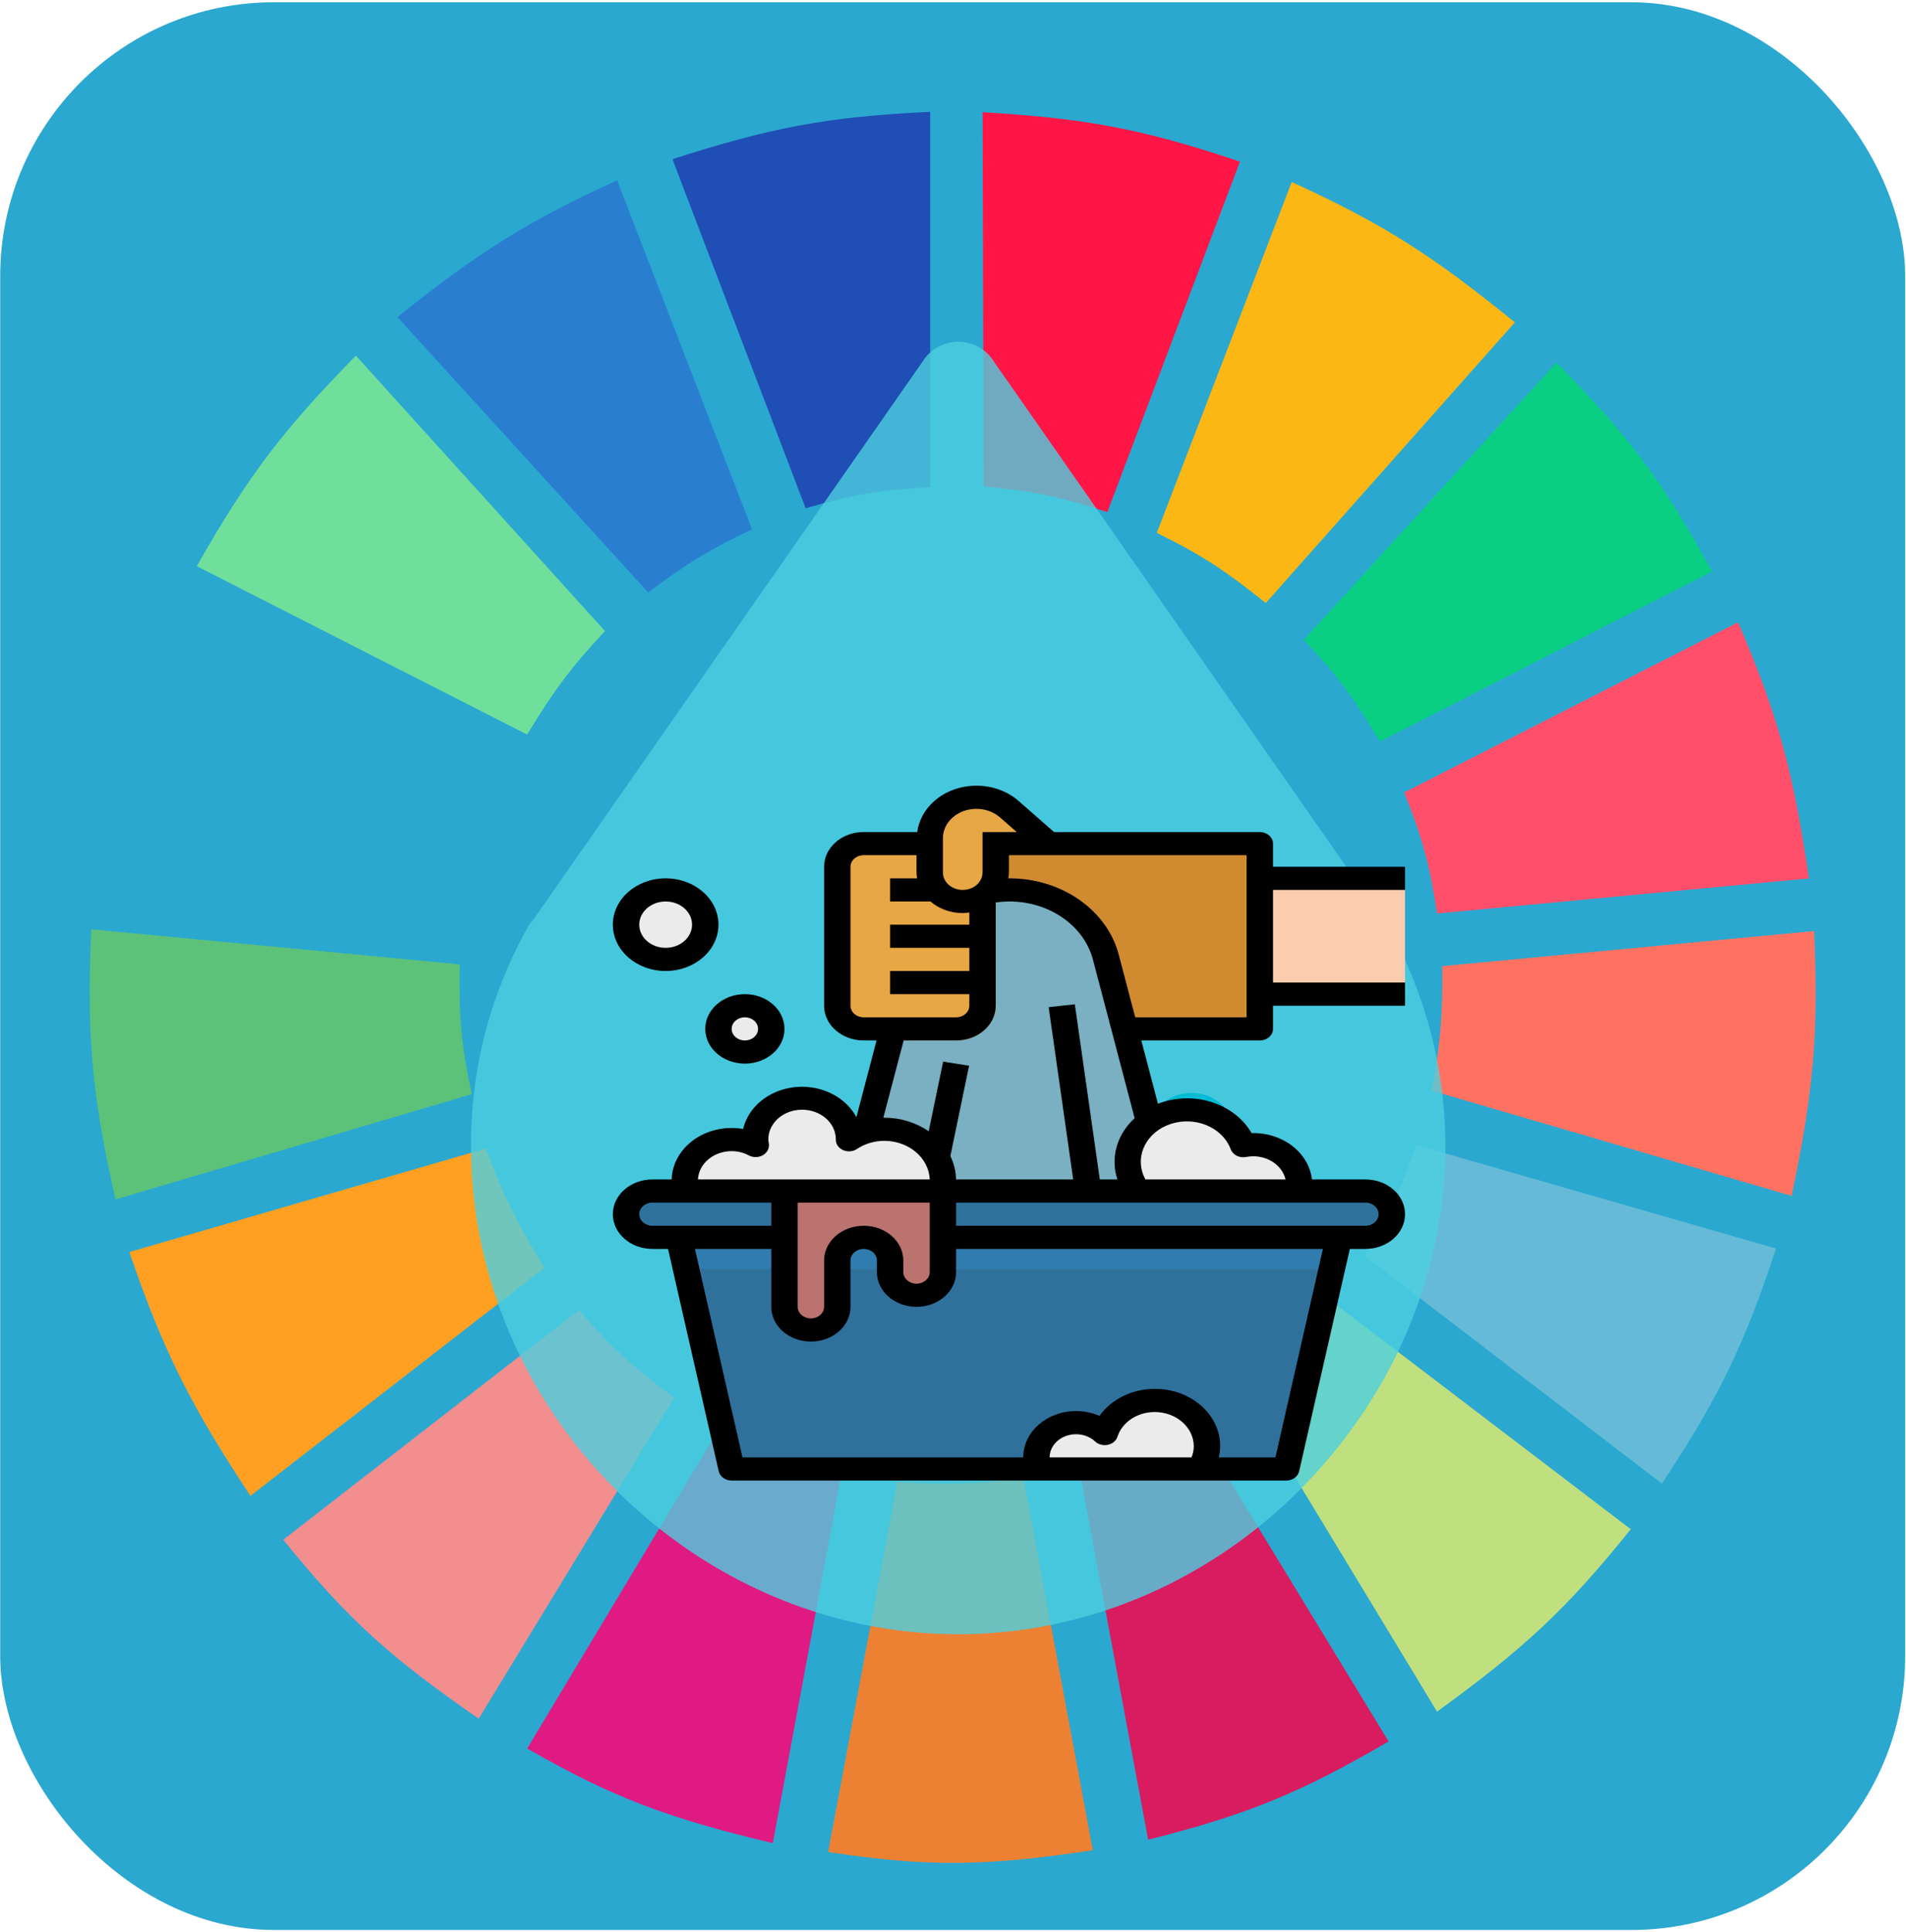 <svg width="686" height="695" viewBox="0 0 686 695" fill="none" xmlns="http://www.w3.org/2000/svg">
<rect x="0.074" y="0.818" width="685.626" height="693.507" rx="98.51" fill="#2AA8D0"/>
<g clip-path="url(#clip0)">
<path d="M289.97 182.861L242.031 57.276C276.842 46.099 296.998 42.01 334.796 40.237V175.288C316.83 176.295 306.987 177.917 289.97 182.861Z" fill="#1F4EB4"/>
<path d="M354.022 175.025L353.654 40.368C390.105 42.575 410.366 46.077 446.283 58.149L398.549 184.235C381.42 178.651 371.657 176.59 354.022 175.025Z" fill="#FF1546"/>
<path d="M416.354 191.696L464.915 65.481C499.441 81.233 516.589 92.835 545.228 115.967L455.576 216.939C441.557 205.733 433.173 199.993 416.354 191.696Z" fill="#FDB714"/>
<path d="M469.271 230.192L560.168 130.481C586.833 157.223 598.738 173.864 616.2 205.58L496.665 266.794C487.433 251.299 481.56 243.188 469.271 230.192Z" fill="#0ACF83"/>
<path d="M505.381 285.095L625.539 223.881C640.428 258.272 645.512 278.609 651.064 316.018L517.21 328.64C514.585 311.179 511.993 301.653 505.381 285.095Z" fill="#FF4F6A"/>
<path d="M515.34 392.378C518.337 375.612 519.292 365.868 519.075 347.572L652.93 334.95C654.592 371.636 652.766 392.484 644.836 430.243L515.34 392.378Z" fill="#FF7262"/>
<path d="M491.059 451.699C499.836 437.283 503.968 428.614 509.736 411.941L639.233 449.175C627.646 484.198 618.654 502.715 598.142 533.739L491.059 451.699Z" fill="#65BBD7"/>
<path d="M586.942 550.147L479.236 468.107C467.402 481.602 460.29 488.479 446.861 499.661L517.213 615.779C548.368 593.201 563.814 578.964 586.942 550.147Z" fill="#C0DF7E"/>
<path d="M499.774 626.508L429.422 511.021C414.159 518.734 405.22 522.548 388.332 528.06L413.235 661.848C448.913 652.854 467.873 645.079 499.774 626.508Z" fill="#D91B5F"/>
<path d="M322.962 533.108C340.708 534.27 350.659 533.923 368.41 531.846L393.313 665.634C355.25 671.369 334.335 671.84 298.059 666.265L322.962 533.108Z" fill="#EC8134"/>
<path d="M189.736 629.032L259.465 512.914C275.274 521.182 284.864 524.701 303.046 529.322L278.143 663.11C240.499 654.068 220.914 646.919 189.736 629.032Z" fill="#E01A83"/>
<path d="M101.947 553.934L208.408 471.263C220.28 485.231 228.001 491.895 242.65 502.817L172.299 618.304C141.505 597.019 125.733 583.353 101.947 553.934Z" fill="#F28E8E"/>
<path d="M90.124 538.157C68.947 506.005 59.065 486.972 46.543 450.438L174.794 413.204C181.2 430.454 186.058 439.79 195.962 456.117L90.124 538.157Z" fill="#FFA023"/>
<path d="M41.557 431.505C33.318 394.982 31.086 373.797 32.841 334.319L165.45 346.941C165.111 366.492 166.155 376.654 169.808 393.641L41.557 431.505Z" fill="#5CC279"/>
<path d="M34.707 314.756L167.317 326.115C170.996 308.719 173.754 299.036 180.391 281.94L62.101 220.726C46.379 256.186 40.145 276.716 34.707 314.756Z" fill="#2AA8D0"/>
<path d="M70.816 203.686C89.353 171.052 101.98 154.546 128.094 127.957L217.745 227.036C205.614 240.002 199.495 248.175 189.729 264.27L70.816 203.686Z" fill="#70DF9C"/>
<path d="M233.309 213.153C246.759 203.015 254.852 197.94 270.664 190.434L222.103 64.85C190.503 79.364 173.153 89.99 143.035 114.074L233.309 213.153Z" fill="#2A7ED0"/>
<path opacity="0.8" d="M498.879 331.931C498.879 331.384 498.345 330.837 497.809 330.837L357.72 130.081C355.047 125.705 350.235 122.97 344.888 122.97C339.54 122.97 334.728 125.705 332.055 130.081L191.967 330.837C191.433 331.383 191.433 331.931 190.897 331.931C176.461 357.094 169.51 383.898 169.51 412.342C169.51 507.523 249.713 587.935 344.888 587.935C407.447 587.935 465.727 552.925 497.808 496.583C527.218 444.069 527.752 382.803 498.879 331.931Z" fill="#4DCFE0"/>
<path d="M428.835 393.197C419.745 393.197 412.795 400.309 412.795 409.607C412.795 448.446 381.783 480.173 343.819 480.173C334.729 480.173 327.779 487.284 327.779 496.583C327.779 505.882 334.73 512.993 343.819 512.993C399.427 512.993 444.876 466.496 444.876 409.606C444.875 400.309 437.925 393.197 428.835 393.197Z" fill="#00BBD3"/>
<g filter="url(#filter0_d)">
<path d="M281.656 292.123V342.119C281.656 346.723 285.909 350.452 291.16 350.452H433.719V283.79H291.16C285.909 283.79 281.656 287.519 281.656 292.123Z" fill="#D08B31"/>
<path d="M485.986 296.289H433.715V337.952H485.986V296.289Z" fill="#FBCCAD"/>
<path d="M400.451 408.781H286.404L308.506 324.813C312.26 310.555 326.739 300.456 343.428 300.456C360.116 300.456 374.596 310.555 378.349 324.813L400.451 408.781Z" fill="#7AB0C1"/>
<path d="M368.157 415.811L377.588 414.777L367.159 341.607L357.728 342.641L368.157 415.811Z" fill="#7DBDD1"/>
<path d="M319.596 409.521L329.096 363.69L319.75 362.201L310.25 408.032L319.596 409.521Z" fill="#7DBDD1"/>
<path d="M291.16 283.79H324.424C329.674 283.79 333.928 287.519 333.928 292.123V342.119C333.928 346.723 329.675 350.452 324.424 350.452H291.16C285.91 350.452 281.656 346.723 281.656 342.119V292.123C281.657 287.519 285.91 283.79 291.16 283.79Z" fill="#E8A745"/>
<path d="M324.426 279.623H314.922V287.956H324.426C327.049 287.956 329.178 289.822 329.178 292.122V296.288H300.666V304.621H329.178V312.954H300.666V321.287H329.178V329.62H300.666V337.953H329.178V342.119C329.178 344.418 327.049 346.285 324.426 346.285H300.666V354.618H324.426C332.3 354.618 338.682 349.023 338.682 342.119V292.123C338.682 285.218 332.3 279.623 324.426 279.623Z" fill="#F5A338"/>
<path d="M219.875 325.454C227.748 325.454 234.131 319.858 234.131 312.955C234.131 306.052 227.748 300.456 219.875 300.456C212.002 300.456 205.619 306.052 205.619 312.955C205.619 319.858 212.002 325.454 219.875 325.454Z" fill="#EBEBEB"/>
<path d="M248.387 358.785C253.636 358.785 257.891 355.054 257.891 350.452C257.891 345.85 253.636 342.119 248.387 342.119C243.138 342.119 238.883 345.85 238.883 350.452C238.883 355.054 243.138 358.785 248.387 358.785Z" fill="#EBEBEB"/>
<path d="M338.678 283.79H357.686L343.601 271.441C337.038 265.687 326.398 265.692 319.836 271.446C316.69 274.204 314.918 277.95 314.918 281.857V294.207C314.918 299.961 320.236 304.622 326.798 304.622C333.36 304.622 338.677 299.956 338.677 294.207V283.79H338.678Z" fill="#E8A745"/>
<path d="M319.238 408.782C321.614 398.812 314.325 389.038 302.949 386.954C296.961 385.859 290.722 387.1 285.866 390.358V390.267C286.113 382.084 278.752 375.276 269.419 375.055C260.087 374.835 252.322 381.292 252.07 389.475C252.041 390.467 252.122 391.458 252.317 392.437C244.471 388.154 234.15 390.258 229.261 397.137C226.799 400.612 226.1 404.832 227.336 408.782H319.238V408.782Z" fill="#EBEBEB"/>
<path d="M447.726 408.783C447.863 408.095 447.945 407.4 447.968 406.7C448.011 398.684 440.631 392.155 431.488 392.117C430.239 392.113 428.993 392.229 427.777 392.471C424.061 382.668 411.986 377.36 400.8 380.614C389.618 383.872 383.565 394.458 387.276 404.266C387.879 405.866 388.73 407.383 389.799 408.782H447.726V408.783Z" fill="#EBEBEB"/>
<path d="M443.218 508.774H243.637L224.629 425.447H462.226L443.218 508.774Z" fill="#30719C"/>
<path d="M215.123 408.782H471.728C476.979 408.782 481.233 412.511 481.233 417.115C481.233 421.719 476.98 425.448 471.728 425.448H215.123C209.873 425.448 205.619 421.719 205.619 417.115C205.619 412.511 209.873 408.782 215.123 408.782Z" fill="#30719C"/>
<path d="M412.152 508.772C413.806 506.297 414.69 503.484 414.709 500.614C414.737 491.531 406.364 484.145 396.005 484.115C387.613 484.094 380.228 488.957 377.915 496.031C372.607 490.985 363.64 490.669 357.885 495.322C353.665 498.739 352.211 504.047 354.203 508.772H412.152Z" fill="#EBEBEB"/>
<path d="M459.613 436.905L462.226 425.447H224.629L227.242 436.905H459.613Z" fill="#317CAE"/>
<path d="M300.662 408.782H262.646V450.446C262.646 455.049 266.899 458.778 272.151 458.778C277.401 458.778 281.655 455.05 281.655 450.446V433.78C281.655 429.177 285.907 425.447 291.159 425.447C296.409 425.447 300.663 429.176 300.663 433.78V437.947C300.663 442.55 304.916 446.279 310.167 446.279C315.418 446.279 319.671 442.551 319.671 437.947V408.782H300.662Z" fill="#BB736F"/>
<path d="M485.988 300.455V292.123H438.469V283.79C438.469 281.49 436.34 279.624 433.717 279.624H359.653L346.956 268.495C338.583 261.134 324.992 261.113 316.596 268.454C313.155 271.458 310.979 275.395 310.423 279.624H291.159C283.284 279.624 276.903 285.219 276.903 292.123V342.119C276.903 349.023 283.284 354.618 291.159 354.618H295.782L288.521 382.22C283.479 372.737 270.63 368.634 259.815 373.054C253.599 375.596 249.128 380.57 247.768 386.462C246.409 386.22 245.026 386.099 243.639 386.099C231.907 386.116 222.327 394.328 222.047 404.614H215.127C207.253 404.614 200.871 410.21 200.871 417.114C200.871 424.017 207.253 429.613 215.127 429.613H220.734L238.982 509.607C239.433 511.544 241.381 512.94 243.639 512.94H443.221C445.477 512.94 447.426 511.548 447.878 509.607L466.125 429.613H471.732C479.606 429.613 485.988 424.017 485.988 417.114C485.988 410.21 479.606 404.614 471.732 404.614H452.487C451.37 394.915 441.876 387.632 430.766 387.949C424.531 377.125 409.714 372.484 397.069 377.392L391.077 354.619H433.716C436.339 354.619 438.468 352.752 438.468 350.453V342.12H485.988V333.787H438.469V300.455H485.988ZM319.67 281.857C319.665 276.024 325.058 271.291 331.711 271.291C334.909 271.291 337.974 272.403 340.236 274.386L346.214 279.623H333.925V294.206C333.925 295.389 333.536 296.543 332.809 297.539L332.666 297.564L332.709 297.697C330.509 300.559 326.08 301.318 322.816 299.389C320.849 298.226 319.67 296.285 319.67 294.206V281.857H319.67ZM286.406 342.119V292.123C286.406 289.823 288.535 287.957 291.158 287.957H310.166V294.206C310.189 294.906 310.27 295.602 310.408 296.29H300.662V304.622H315.194C318.287 307.293 322.455 308.789 326.798 308.789C327.596 308.768 328.39 308.697 329.174 308.576V312.955H300.662V321.288H329.174V329.621H300.662V337.954H329.174V342.12C329.174 344.42 327.045 346.286 324.422 346.286H291.159C288.535 346.285 286.406 344.419 286.406 342.119ZM310.166 354.618H324.422C332.296 354.618 338.678 349.023 338.678 342.119V304.972C354.792 302.672 370.155 311.784 373.723 325.749L388.677 382.582C382.257 388.424 379.891 396.823 382.467 404.614H376.137L367.151 341.602L357.723 342.635L366.557 404.614H324.393C324.336 401.723 323.647 398.864 322.354 396.202L329.092 363.704L319.75 362.213L314.546 387.294C309.999 384.128 304.359 382.403 298.551 382.403C298.437 382.403 298.333 382.428 298.223 382.428L305.537 354.618H310.166V354.618ZM291.158 421.28C283.284 421.28 276.902 426.875 276.902 433.779V450.444C276.902 452.744 274.773 454.61 272.15 454.61C269.527 454.61 267.399 452.744 267.399 450.444V412.947H314.918V437.945C314.918 440.245 312.789 442.111 310.166 442.111C307.543 442.111 305.414 440.245 305.414 437.945V433.779C305.414 426.875 299.032 421.28 291.158 421.28ZM243.639 394.432C245.843 394.44 248.001 394.986 249.873 396.002C251.46 396.815 253.442 396.748 254.958 395.836C256.498 394.907 257.296 393.29 257.011 391.67C256.916 391.199 256.854 390.724 256.835 390.249C256.787 384.366 262.19 379.567 268.895 379.529C275.601 379.491 281.079 384.224 281.122 390.103C281.122 390.187 281.122 390.266 281.122 390.341C281.122 392.64 283.251 394.507 285.874 394.507C286.9 394.507 287.903 394.215 288.725 393.673C291.538 391.774 294.988 390.736 298.543 390.723C307.381 390.723 314.628 396.869 314.918 404.614H231.502C231.792 398.919 237.138 394.436 243.639 394.432ZM210.375 417.114C210.375 414.814 212.504 412.947 215.127 412.947H257.894V421.28H215.127C212.504 421.28 210.375 419.413 210.375 417.114ZM358.08 504.607C358.08 500.003 362.332 496.274 367.584 496.274C370.193 496.274 372.687 497.224 374.464 498.899C376.27 500.57 379.274 500.644 381.184 499.061C381.797 498.553 382.248 497.907 382.481 497.195C384.168 491.92 389.652 488.279 395.901 488.287C403.661 488.296 409.948 493.812 409.957 500.616C409.952 501.978 409.677 503.328 409.145 504.607H358.08ZM439.338 504.607H418.947C419.275 503.295 419.446 501.957 419.461 500.616C419.503 489.241 409.02 479.988 396.043 479.951C387.893 479.926 380.314 483.609 376.014 489.675C373.395 488.529 370.511 487.938 367.584 487.942C357.087 487.942 348.576 495.404 348.576 504.607H247.531L230.429 429.613H257.894V450.445C257.894 457.348 264.276 462.944 272.15 462.944C280.024 462.944 286.406 457.348 286.406 450.445V433.779C286.406 431.48 288.535 429.613 291.158 429.613C293.781 429.613 295.91 431.48 295.91 433.779V437.945C295.91 444.849 302.291 450.445 310.166 450.445C318.04 450.445 324.421 444.849 324.421 437.945V429.613H456.431L439.338 504.607ZM476.484 417.114C476.484 419.413 474.355 421.28 471.732 421.28H324.422V412.947H471.732C474.355 412.947 476.484 414.809 476.484 417.114ZM423.262 393.782C424.032 395.807 426.418 396.994 428.794 396.536C429.63 396.365 430.485 396.282 431.341 396.282C436.986 396.282 441.852 399.765 442.983 404.614H392.555C388.559 397.386 392.004 388.686 400.244 385.183C408.489 381.679 418.411 384.699 422.407 391.924C422.744 392.524 423.03 393.144 423.262 393.782ZM428.965 346.285H388.882L382.985 323.874C378.799 307.688 362.356 296.222 343.43 296.289H343.187C343.325 295.602 343.406 294.902 343.43 294.206V287.956H428.965V346.285Z" fill="black"/>
<path d="M219.879 329.62C230.376 329.62 238.886 322.158 238.886 312.955C238.886 303.751 230.376 296.289 219.879 296.289C209.382 296.289 200.871 303.751 200.871 312.954C200.871 322.158 209.382 329.62 219.879 329.62ZM219.879 304.622C225.129 304.622 229.383 308.351 229.383 312.955C229.383 317.559 225.13 321.288 219.879 321.288C214.627 321.288 210.375 317.559 210.375 312.955C210.375 308.351 214.628 304.622 219.879 304.622Z" fill="black"/>
<path d="M234.133 350.45C234.133 357.354 240.515 362.949 248.389 362.949C256.263 362.949 262.645 357.354 262.645 350.45C262.645 343.546 256.263 337.951 248.389 337.951C240.515 337.951 234.133 343.547 234.133 350.45ZM253.141 350.45C253.141 352.75 251.012 354.616 248.389 354.616C245.766 354.616 243.637 352.75 243.637 350.45C243.637 348.151 245.766 346.284 248.389 346.284C251.012 346.284 253.141 348.146 253.141 350.45Z" fill="black"/>
</g>
</g>
<defs>
<filter id="filter0_d" x="200.871" y="262.961" width="320.581" height="285.442" filterUnits="userSpaceOnUse" color-interpolation-filters="sRGB">
<feFlood flood-opacity="0" result="BackgroundImageFix"/>
<feColorMatrix in="SourceAlpha" type="matrix" values="0 0 0 0 0 0 0 0 0 0 0 0 0 0 0 0 0 0 127 0"/>
<feOffset dx="19.702" dy="19.702"/>
<feGaussianBlur stdDeviation="7.881"/>
<feColorMatrix type="matrix" values="0 0 0 0 0 0 0 0 0 0 0 0 0 0 0 0 0 0 0.25 0"/>
<feBlend mode="normal" in2="BackgroundImageFix" result="effect1_dropShadow"/>
<feBlend mode="normal" in="SourceGraphic" in2="effect1_dropShadow" result="shape"/>
</filter>
<clipPath id="clip0">
<rect width="622.58" height="646.222" fill="white" transform="translate(31.598 24.461)"/>
</clipPath>
</defs>
</svg>
